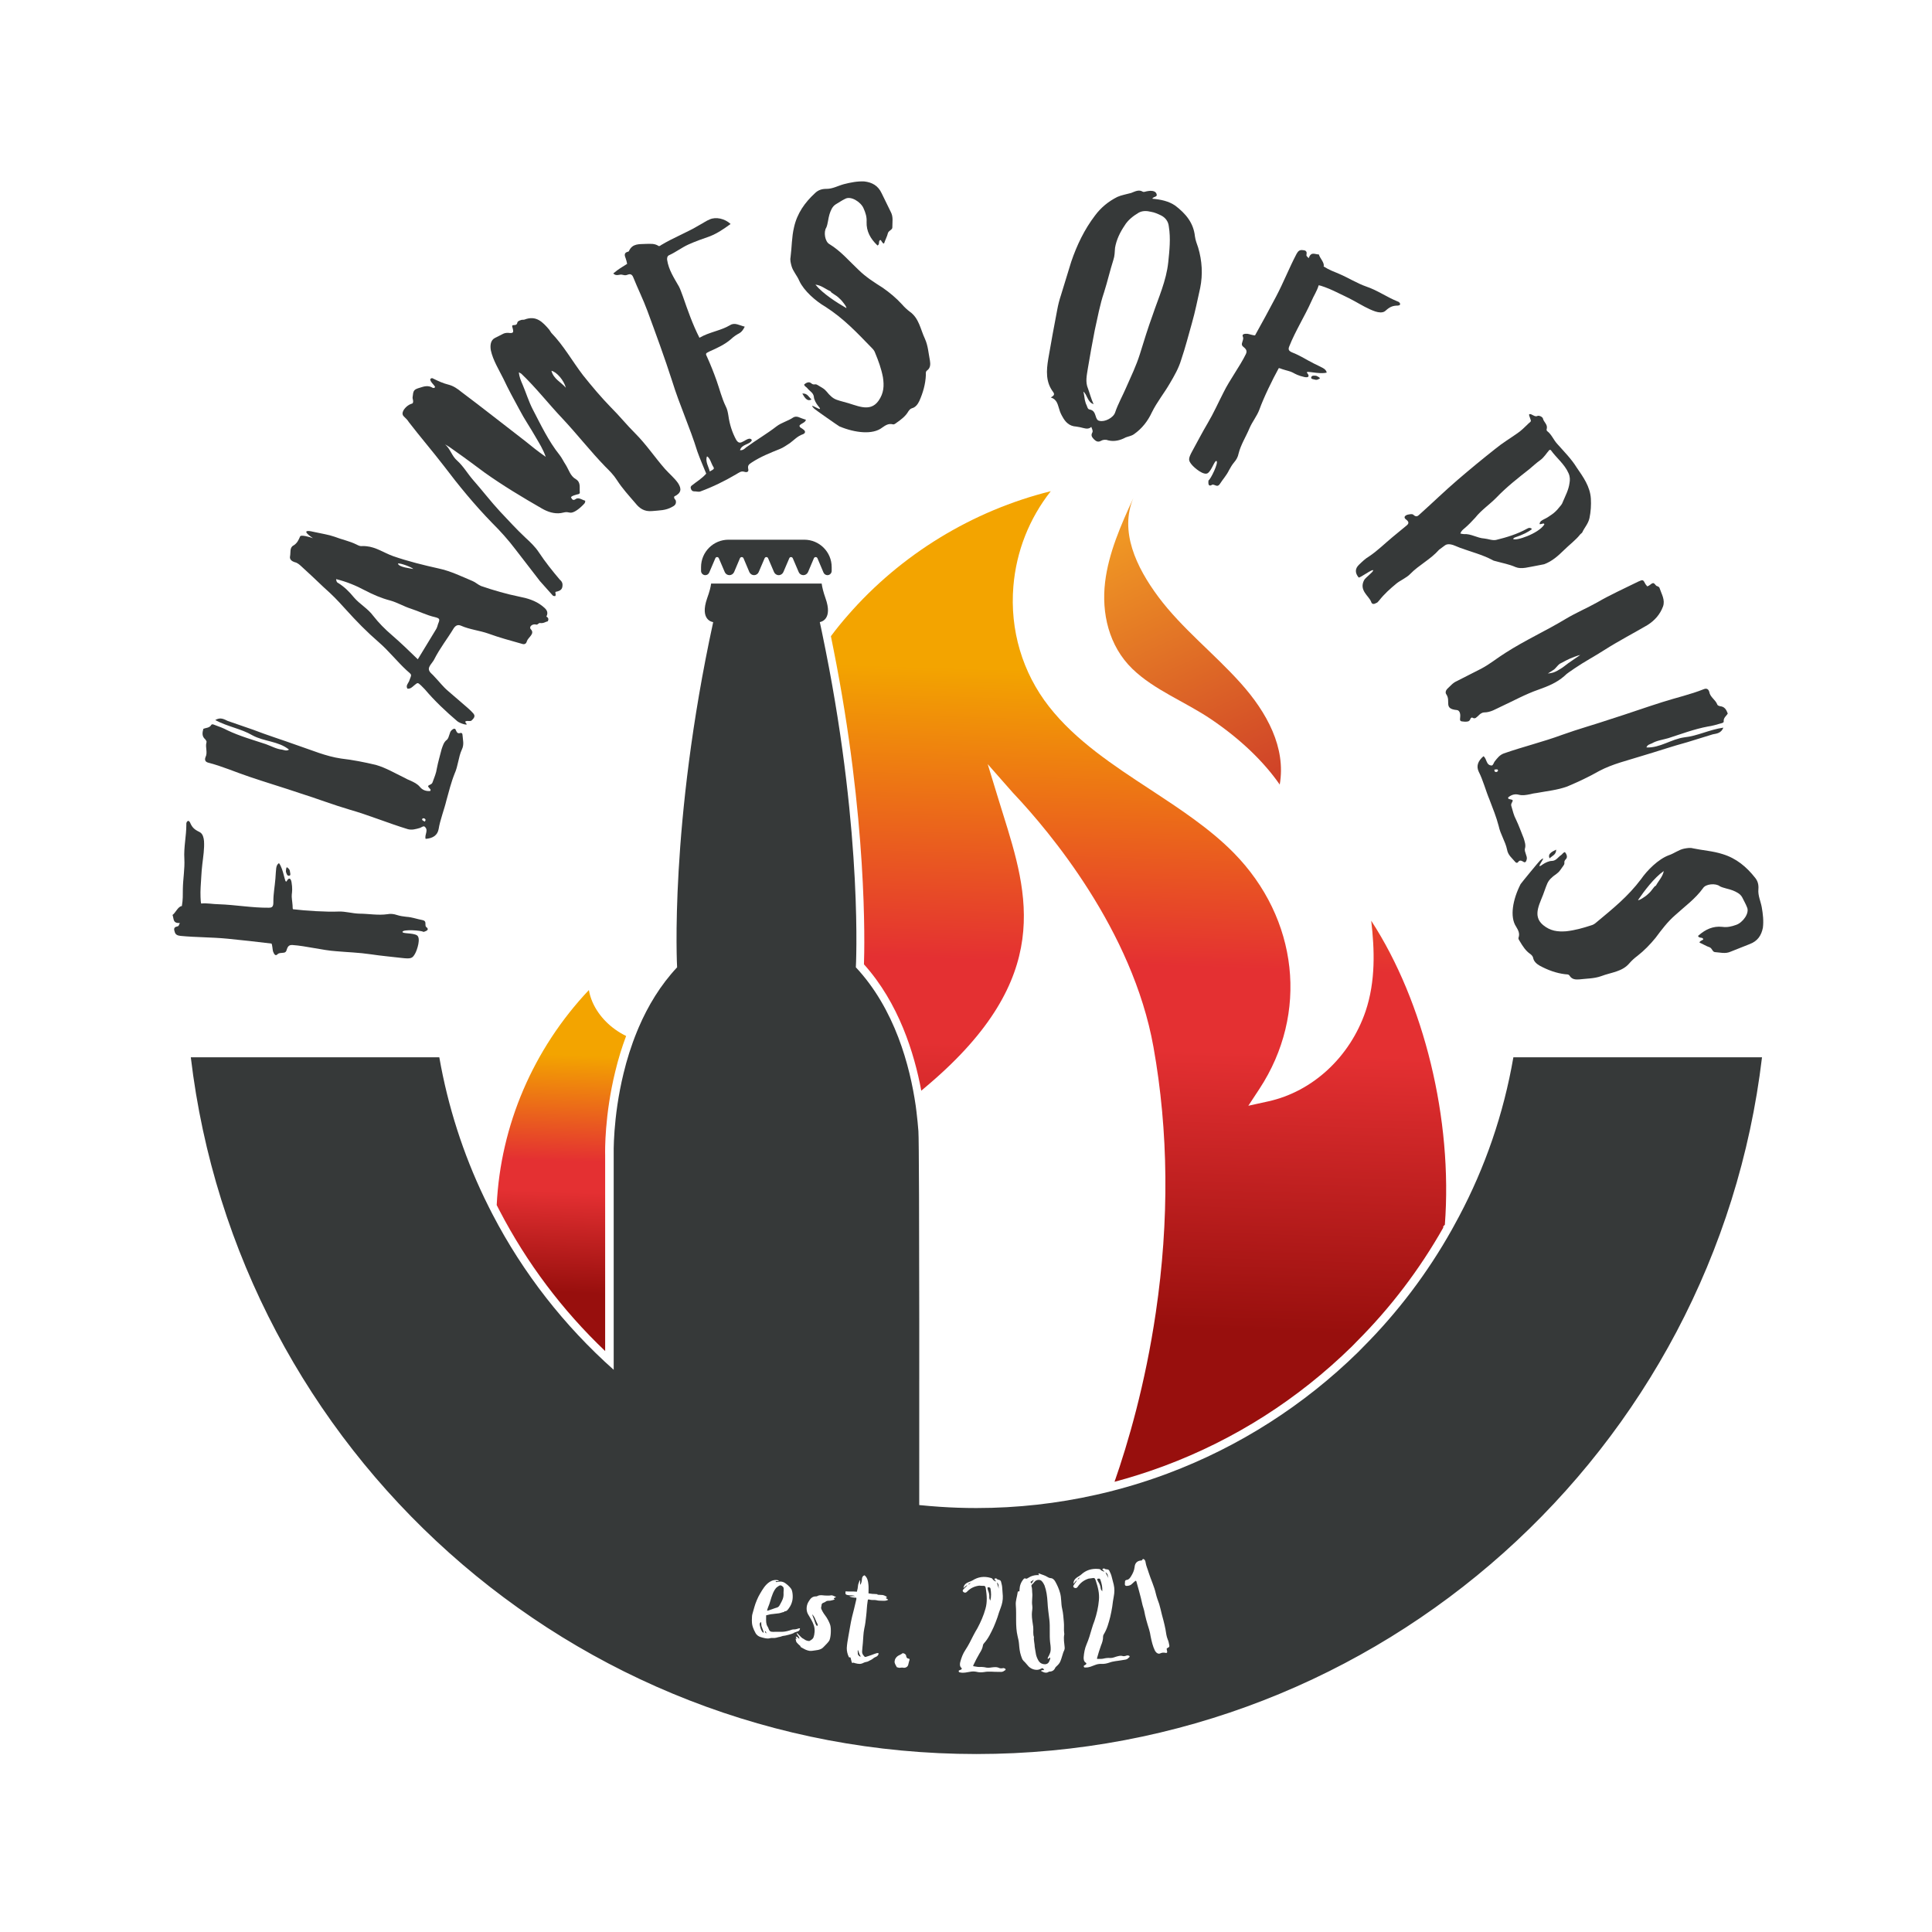 <?xml version="1.0" encoding="UTF-8" standalone="no"?>
<!-- Created with Inkscape (http://www.inkscape.org/) -->

<svg
   version="1.1"
   id="svg1"
   width="2666.667"
   height="2666.667"
   viewBox="0 0 2666.667 2666.667"
   xmlns="http://www.w3.org/2000/svg"
   xmlns:svg="http://www.w3.org/2000/svg">
  <defs
     id="defs1">
    <linearGradient
       x1="0"
       y1="0"
       x2="1"
       y2="0"
       gradientUnits="userSpaceOnUse"
       gradientTransform="matrix(9.853,302.1,302.1,-9.853,575.518,662.42)"
       spreadMethod="pad"
       id="linearGradient5">
      <stop
         style="stop-opacity:1;stop-color:#980f0d"
         offset="0"
         id="stop1" />
      <stop
         style="stop-opacity:1;stop-color:#e43032"
         offset="0.346"
         id="stop2" />
      <stop
         style="stop-opacity:1;stop-color:#e43032"
         offset="0.45"
         id="stop3" />
      <stop
         style="stop-opacity:1;stop-color:#f3a400"
         offset="0.813"
         id="stop4" />
      <stop
         style="stop-opacity:1;stop-color:#f3a400"
         offset="1"
         id="stop5" />
    </linearGradient>
    <linearGradient
       x1="0"
       y1="0"
       x2="1"
       y2="0"
       gradientUnits="userSpaceOnUse"
       gradientTransform="matrix(-150.229,318.017,-318.017,-150.229,1309.396,1132.87)"
       spreadMethod="pad"
       id="linearGradient8">
      <stop
         style="stop-opacity:1;stop-color:#ca3329"
         offset="0"
         id="stop6" />
      <stop
         style="stop-opacity:1;stop-color:#ef9624"
         offset="0.975"
         id="stop7" />
      <stop
         style="stop-opacity:1;stop-color:#ef9624"
         offset="1"
         id="stop8" />
    </linearGradient>
    <linearGradient
       x1="0"
       y1="0"
       x2="1"
       y2="0"
       gradientUnits="userSpaceOnUse"
       gradientTransform="matrix(27.019,828.43,828.43,-27.019,1165.104,628.18)"
       spreadMethod="pad"
       id="linearGradient13">
      <stop
         style="stop-opacity:1;stop-color:#980f0d"
         offset="0"
         id="stop9" />
      <stop
         style="stop-opacity:1;stop-color:#e43032"
         offset="0.346"
         id="stop10" />
      <stop
         style="stop-opacity:1;stop-color:#e43032"
         offset="0.45"
         id="stop11" />
      <stop
         style="stop-opacity:1;stop-color:#f3a400"
         offset="0.813"
         id="stop12" />
      <stop
         style="stop-opacity:1;stop-color:#f3a400"
         offset="1"
         id="stop13" />
    </linearGradient>
    <clipPath
       clipPathUnits="userSpaceOnUse"
       id="clipPath15">
      <path
         d="M 0,2000 H 2000 V 0 H 0 Z"
         transform="translate(-860.954,-1412.917)"
         id="path15" />
    </clipPath>
    <clipPath
       clipPathUnits="userSpaceOnUse"
       id="clipPath17">
      <path
         d="M 0,2000 H 2000 V 0 H 0 Z"
         transform="translate(-295.962,-1097.802)"
         id="path17" />
    </clipPath>
    <clipPath
       clipPathUnits="userSpaceOnUse"
       id="clipPath19">
      <path
         d="M 0,2000 H 2000 V 0 H 0 Z"
         transform="translate(-438.929,-1149.908)"
         id="path19" />
    </clipPath>
    <clipPath
       clipPathUnits="userSpaceOnUse"
       id="clipPath21">
      <path
         d="M 0,2000 H 2000 V 0 H 0 Z"
         transform="translate(-427.828,-1410.988)"
         id="path21" />
    </clipPath>
    <clipPath
       clipPathUnits="userSpaceOnUse"
       id="clipPath23">
      <path
         d="M 0,2000 H 2000 V 0 H 0 Z"
         transform="translate(-585.765,-1598.618)"
         id="path23" />
    </clipPath>
    <clipPath
       clipPathUnits="userSpaceOnUse"
       id="clipPath25">
      <path
         d="M 0,2000 H 2000 V 0 H 0 Z"
         transform="translate(-734.765,-1511.924)"
         id="path25" />
    </clipPath>
    <clipPath
       clipPathUnits="userSpaceOnUse"
       id="clipPath27">
      <path
         d="M 0,2000 H 2000 V 0 H 0 Z"
         transform="translate(-876.057,-1681.109)"
         id="path27" />
    </clipPath>
    <clipPath
       clipPathUnits="userSpaceOnUse"
       id="clipPath29">
      <path
         d="M 0,2000 H 2000 V 0 H 0 Z"
         transform="translate(-1178.504,-1779.672)"
         id="path29" />
    </clipPath>
    <clipPath
       clipPathUnits="userSpaceOnUse"
       id="clipPath31">
      <path
         d="M 0,2000 H 2000 V 0 H 0 Z"
         transform="translate(-1362.679,-1610.941)"
         id="path31" />
    </clipPath>
    <clipPath
       clipPathUnits="userSpaceOnUse"
       id="clipPath33">
      <path
         d="M 0,2000 H 2000 V 0 H 0 Z"
         transform="translate(-1603.909,-1534.204)"
         id="path33" />
    </clipPath>
    <clipPath
       clipPathUnits="userSpaceOnUse"
       id="clipPath35">
      <path
         d="M 0,2000 H 2000 V 0 H 0 Z"
         transform="translate(-1621.873,-1316.642)"
         id="path35" />
    </clipPath>
    <clipPath
       clipPathUnits="userSpaceOnUse"
       id="clipPath37">
      <path
         d="M 0,2000 H 2000 V 0 H 0 Z"
         transform="translate(-1547.866,-1203.389)"
         id="path37" />
    </clipPath>
    <clipPath
       clipPathUnits="userSpaceOnUse"
       id="clipPath39">
      <path
         d="M 0,2000 H 2000 V 0 H 0 Z"
         transform="translate(-1695.707,-1068.318)"
         id="path39" />
    </clipPath>
    <clipPath
       clipPathUnits="userSpaceOnUse"
       id="clipPath41">
      <path
         d="M 0,2000 H 2000 V 0 H 0 Z"
         transform="translate(-1087.678,-292.435)"
         id="path41" />
    </clipPath>
    <clipPath
       clipPathUnits="userSpaceOnUse"
       id="clipPath43">
      <path
         d="M 0,2000 H 2000 V 0 H 0 Z"
         transform="translate(-1070.091,-364.501)"
         id="path43" />
    </clipPath>
    <clipPath
       clipPathUnits="userSpaceOnUse"
       id="clipPath45">
      <path
         d="M 0,2000 H 2000 V 0 H 0 Z"
         transform="translate(-1002.171,-359.496)"
         id="path45" />
    </clipPath>
    <clipPath
       clipPathUnits="userSpaceOnUse"
       id="clipPath47">
      <path
         d="M 0,2000 H 2000 V 0 H 0 Z"
         transform="translate(-1024.12,-346.484)"
         id="path47" />
    </clipPath>
    <clipPath
       clipPathUnits="userSpaceOnUse"
       id="clipPath49">
      <path
         d="M 0,2000 H 2000 V 0 H 0 Z"
         transform="translate(-843.096,-325.822)"
         id="path49" />
    </clipPath>
    <clipPath
       clipPathUnits="userSpaceOnUse"
       id="clipPath51">
      <path
         d="M 0,2000 H 2000 V 0 H 0 Z"
         transform="translate(-1031.985,-361.784)"
         id="path51" />
    </clipPath>
    <clipPath
       clipPathUnits="userSpaceOnUse"
       id="clipPath53">
      <path
         d="M 0,2000 H 2000 V 0 H 0 Z"
         transform="translate(-887.995,-291.862)"
         id="path53" />
    </clipPath>
    <clipPath
       clipPathUnits="userSpaceOnUse"
       id="clipPath55">
      <path
         d="M 0,2000 H 2000 V 0 H 0 Z"
         transform="translate(-803.989,-335.76)"
         id="path55" />
    </clipPath>
    <clipPath
       clipPathUnits="userSpaceOnUse"
       id="clipPath57">
      <path
         d="M 0,2000 H 2000 V 0 H 0 Z"
         transform="translate(-1141.084,-352.633)"
         id="path57" />
    </clipPath>
    <clipPath
       clipPathUnits="userSpaceOnUse"
       id="clipPath59">
      <path
         d="M 0,2000 H 2000 V 0 H 0 Z"
         transform="translate(-791.835,-311.595)"
         id="path59" />
    </clipPath>
    <clipPath
       clipPathUnits="userSpaceOnUse"
       id="clipPath61">
      <path
         d="M 0,2000 H 2000 V 0 H 0 Z"
         transform="translate(-1210.091,-294.927)"
         id="path61" />
    </clipPath>
    <clipPath
       clipPathUnits="userSpaceOnUse"
       id="clipPath63">
      <path
         d="M 0,2000 H 2000 V 0 H 0 Z"
         transform="translate(-787.76,-320.961)"
         id="path63" />
    </clipPath>
    <clipPath
       clipPathUnits="userSpaceOnUse"
       id="clipPath65">
      <path
         d="M 0,2000 H 2000 V 0 H 0 Z"
         transform="translate(-1115.49,-364.644)"
         id="path65" />
    </clipPath>
    <clipPath
       clipPathUnits="userSpaceOnUse"
       id="clipPath67">
      <path
         d="M 0,2000 H 2000 V 0 H 0 Z"
         transform="translate(-1144.374,-372.294)"
         id="path67" />
    </clipPath>
  </defs>
  <g
     id="layer-MC0">
    <path
       id="path5"
       d="m 514.316,752.713 0.41,-0.821 c 0.82,-1.573 1.607,-3.179 2.462,-4.787 v 0 c 28.278,-54.368 65.071,-103.299 109.42,-145.563 v 0 203.145 c -0.103,4.035 -0.65,41.102 10.498,86.477 v 0 c 3.008,12.583 6.804,24.893 11.215,36.621 v 0 c -15.729,7.66 -28.279,20.244 -34.775,34.98 v 0 c -1.812,4.172 -3.078,8.377 -3.795,12.584 v 0 C 552.1,914.21 518.316,835.462 514.316,752.713"
       transform="matrix(1.333,0,0,-1.333,0,2666.667)"
       style="fill:url(#linearGradient5);stroke:none" />
    <path
       id="path8"
       d="m 1173.572,1484.873 c 0.613,1.335 1.227,2.669 1.841,4.002 v 0 c -0.663,-1.33 -1.276,-2.664 -1.841,-4.002 m -29.309,-87.325 c -3.764,-31.672 3.702,-65.728 28.202,-89.553 v 0 c 22.569,-21.95 54.784,-34.124 81.555,-52.227 v 0 c 30.465,-20.599 54.639,-43.958 71.088,-67.666 v 0 c 6.619,38.13 -13.067,74.468 -40.388,104.991 v 0 c -27.322,30.524 -61,56.799 -85.186,89.228 v 0 c -23.279,31.212 -40.451,68.237 -25.962,102.552 v 0 c -13.004,-28.301 -25.716,-57.078 -29.309,-87.325"
       transform="matrix(1.333,0,0,-1.333,0,2666.667)"
       style="fill:url(#linearGradient8);stroke:none" />
    <path
       id="path13"
       d="m 877.966,1363.449 c -6.086,-6.874 -12.001,-14.191 -17.609,-21.714 v 0 c 1.059,-4.958 1.914,-9.232 2.666,-13.301 v 0 c 35.118,-176.201 32.28,-306.308 31.562,-326.449 v 0 c 36.074,-40.108 52.179,-92.152 59.36,-130.859 v 0 c 2.735,2.257 5.403,4.514 7.967,6.771 v 0 c 129.492,110.445 102.684,196.374 76.765,279.465 v 0 c -1.504,4.719 -2.975,9.403 -4.376,14.088 v 0 l -6.942,22.671 -4.616,15.147 10.463,-11.899 15.593,-17.712 c 0.273,-0.274 0.785,-0.787 1.47,-1.573 v 0 c 36.074,-38.298 122.447,-140.605 144.092,-261.719 v 0 c 15.627,-87.228 16.448,-179.62 2.463,-274.679 v 0 c -10.977,-74.782 -28.895,-135.818 -42.777,-175.517 v 0 c 16.276,4.343 32.655,9.506 48.828,15.455 v 0 l 2.907,1.06 c 72.867,27.288 138.143,68.902 194.05,123.611 v 0 l 1.709,1.744 c 0.718,0.718 1.471,1.539 2.257,2.326 v 0 l 1.129,1.162 c 35.014,35.048 65.104,74.645 89.484,117.764 v 0 1.333 l 0.992,1.026 0.684,0.649 c 8.241,108.942 -21.473,230.637 -76.252,314.857 v 0 c 3.454,-29.578 4.753,-62.301 -5.847,-93.828 v 0 c -16.242,-47.461 -54.881,-83.194 -100.906,-93.281 v 0 l -12.275,-2.701 -8.207,-1.812 4.616,7.043 6.907,10.498 c 51.12,77.927 40.383,176.167 -26.739,244.417 v 0 c -24.483,24.893 -55.838,45.478 -86.168,65.413 v 0 l -0.24,0.137 c -37.989,24.893 -77.277,50.641 -104.77,85.826 v 0 c -27.559,35.151 -40.656,79.364 -36.894,124.535 v 0 c 3.009,36.21 16.344,70.028 38.707,98.477 v 0 c -80.971,-20.106 -155.24,-65.413 -210.053,-128.431"
       transform="matrix(1.333,0,0,-1.333,0,2666.667)"
       style="fill:url(#linearGradient13);stroke:none" />
    <path
       id="path14"
       d="m 0,0 v -3.913 c 0,-2.419 -1.992,-4.411 -4.412,-4.411 -1.708,0 -3.344,1.066 -4.055,2.703 l -6.262,14.8 c -0.712,1.636 -2.988,1.636 -3.7,0 l -6.047,-14.302 c -0.855,-1.921 -2.776,-3.201 -4.84,-3.201 -2.134,0 -4.055,1.28 -4.838,3.201 l -6.119,14.302 c -0.711,1.636 -2.989,1.636 -3.629,0 l -6.119,-14.302 c -0.854,-1.921 -2.704,-3.201 -4.838,-3.201 -2.135,0 -3.985,1.28 -4.839,3.201 l -6.119,14.302 c -0.641,1.636 -2.917,1.636 -3.629,0 l -6.12,-14.302 c -0.782,-1.921 -2.703,-3.201 -4.838,-3.201 -2.063,0 -3.985,1.28 -4.838,3.201 L -91.29,9.179 c -0.712,1.636 -2.988,1.636 -3.701,0 l -6.047,-14.302 c -0.854,-1.921 -2.776,-3.201 -4.838,-3.201 -2.135,0 -4.056,1.28 -4.839,3.201 l -6.119,14.302 c -0.712,1.636 -2.989,1.636 -3.629,0 l -6.333,-14.8 c -0.711,-1.637 -2.277,-2.703 -4.055,-2.703 -2.419,0 -4.412,1.992 -4.412,4.411 V 0 c 0,15.725 12.737,28.39 28.39,28.39 H -28.39 C -12.737,28.39 0,15.725 0,0"
       style="fill:#363939;fill-opacity:1;fill-rule:nonzero;stroke:none"
       transform="matrix(1.333,0,0,-1.333,1147.939,782.778)"
       clip-path="url(#clipPath15)" />
    <path
       id="path16"
       d="M 0,0 C 0.496,-1.843 1.215,-4.783 3.414,-4.329 5.565,-4.224 4.182,-0.852 4.036,0.95 3.498,2.444 3.191,2.835 0.894,4.538 -0.021,2.863 0.168,1.41 0,0 m -107.73,-35.775 c 1.229,7.352 0.942,10.954 1.026,17.72 0.154,10.333 2.109,20.806 1.557,31.223 -0.733,11.862 2.088,23.661 2.06,35.44 -0.189,1.452 0.328,2.82 1.117,3.435 1.578,1.243 2.737,-1.033 3.267,-2.528 2.277,-4.908 5.279,-6.688 9.998,-9.034 2.647,-1.739 3.638,-5.425 3.924,-9.028 0.489,-7.91 -0.817,-15.96 -1.773,-24.052 -1.047,-8.804 -1.089,-15.221 -1.739,-23.711 -0.398,-6.374 -0.035,-15.339 0.503,-16.826 6.856,0.615 11.695,-0.677 18.467,-0.761 16.708,-0.551 34.881,-3.777 51.324,-3.582 3.91,-0.104 5.131,1.18 5.013,6.186 -0.014,8.923 1.438,15.179 2.129,24.018 0.817,9.893 0.175,13.538 3.68,15.981 2.478,-3.148 4.238,-9.425 4.957,-12.364 1.263,-4.434 1.857,-8.428 3.204,-6.089 1.823,3.352 3.98,3.449 4.846,-1.291 1.047,-6.186 0.635,-9.712 0.258,-12.875 -0.335,-2.814 0.573,-7.205 0.817,-11.164 0.189,-1.445 -0.105,-3.91 0.6,-3.993 13.022,-1.544 33.911,-2.947 47.184,-2.374 7.163,0.223 14.033,-2.018 21.504,-2.193 9.628,-0.069 19.403,-1.941 28.842,-0.558 3.296,0.677 6.814,0.265 9.893,-0.817 3.442,-1.117 6.605,-1.494 9.775,-1.871 5.669,-0.314 11.136,-2.388 16.729,-3.407 4.531,-0.894 2.352,-4.203 3.47,-6.836 3.623,-2.569 2.003,-4.161 -2.43,-5.417 -1.941,1.654 -21.42,2.89 -21.756,0.076 -0.251,-2.115 10.599,-0.9 14.921,-3.554 4.328,-2.653 0.363,-15.031 -1.892,-19.046 -2.695,-4.678 -3.882,-5.606 -13.734,-4.44 -10.556,1.249 -21.511,2.192 -32.375,3.833 -11.925,1.773 -23.661,2.087 -35.67,3.155 -13.81,0.922 -31.467,5.509 -45.277,6.431 -6.026,0.356 -5.321,-5.795 -6.898,-7.031 -1.655,-1.948 -6.459,-0.307 -8.511,-2.562 -2.053,-2.256 -3.561,0.062 -4.636,3.044 -0.496,1.843 -0.657,6.5 -1.543,8.036 -16.191,1.92 -29.212,3.456 -45.445,5.027 -16.931,1.647 -32.319,1.326 -48.901,2.932 -3.163,0.377 -5.195,1.327 -5.914,4.266 -0.81,2.241 -1.222,4.79 2.423,5.425 2.199,0.454 1.578,1.243 2.925,3.582 -7.519,-0.182 -5.962,3.916 -7.575,8.392 3.107,2.129 5.704,8.958 9.656,9.202"
       style="fill:#363939;fill-opacity:1;fill-rule:nonzero;stroke:none"
       transform="matrix(1.333,0,0,-1.333,394.616,1202.93)"
       clip-path="url(#clipPath17)" />
    <path
       id="path18"
       d="M 0,0 C 0.545,-0.573 0.998,-0.356 1.236,0.307 2.053,1.522 1.508,2.095 0.293,2.911 -0.496,2.814 -1.375,3.512 -1.857,2.178 -2.332,0.845 -0.88,0.698 0,0 m -220.208,99.757 c 0.81,1.208 2.695,0.154 3.693,-0.203 4.336,-1.564 8.665,-3.127 12.763,-5.355 12.854,-6.144 26.545,-9.956 40.006,-14.431 5.663,-2.039 10.969,-5.083 16.785,-5.676 2.457,-0.51 4.671,-1.683 7.177,0.049 -11.108,8.901 -25.7,8.14 -37.981,14.829 -11.492,6.779 -25.456,8.804 -38.4,15.73 5.348,3.344 9.32,0.782 12.867,-0.873 8.672,-3.128 17.455,-5.92 26.126,-9.041 15.214,-5.865 30.455,-10.613 45.794,-16.142 15.123,-5.076 29.764,-11.485 45.515,-13.775 12.295,-1.418 23.899,-3.722 36.047,-6.591 10.578,-3.065 19.857,-8.672 29.499,-13.273 2.213,-1.18 4.091,-2.234 6.423,-3.072 3.547,-1.655 7.101,-3.316 9.712,-6.514 2.611,-3.205 6.277,-4.524 10.549,-4.182 0.692,0.88 0.601,1.669 -0.279,2.36 -2.402,2.751 -2.737,2.869 0.894,4.573 1.361,0.642 1.717,1.641 2.08,2.639 1.564,4.336 3.582,8.881 4.266,13.915 1.278,6.696 3.233,13.147 4.971,20.052 1.201,3.337 2.193,7.121 5.272,9.404 1.599,1.306 1.99,3.428 2.709,5.425 0.6,1.669 0.872,3.456 2.471,4.762 1.599,1.305 3.54,2.492 4.364,-0.44 1.061,-2.269 1.822,-3.295 4.308,-2.688 1.354,0.642 2.45,-0.51 2.422,-1.627 C 40.167,84.222 41.842,79.475 39.133,74.05 35.58,66.286 35.363,57.321 31.691,49.229 28.109,40.348 25.742,30.65 23.166,21.413 21.036,12.379 16.617,1.166 15.158,-8.099 13.999,-14.466 9.432,-17.713 1.683,-18.313 c -1.467,4.3 3.7,9.216 -1.369,12.93 -1.787,0.265 -3.051,-1.159 -4.748,-1.683 -4.175,-1.131 -8.015,-2.38 -12.469,-1.152 -20.366,6.214 -40.006,14.425 -60.156,20.185 -17.036,5.013 -33.583,11.359 -50.493,16.701 -17.789,6.039 -35.481,11.289 -53.271,17.329 -14.125,4.712 -28.102,10.884 -42.583,14.599 -3.456,0.865 -3.735,3.232 -2.89,5.564 2.59,5.09 -0.426,10.326 1.047,15.444 0.363,0.998 -0.398,2.025 -1.159,3.058 -3.735,3.226 -3.198,6.8 -2.087,10.92 2.723,1.277 6.297,0.747 8.287,4.175"
       style="fill:#363939;fill-opacity:1;fill-rule:nonzero;stroke:none"
       transform="matrix(1.333,0,0,-1.333,585.239,1133.456)"
       clip-path="url(#clipPath19)" />
    <path
       id="path20"
       d="M 0,0 C -1.662,1.976 -14.013,6.5 -15.884,5.627 -15.13,1.69 -2.164,0.607 0,0 m -77.869,-14.438 c 6.361,-3.882 11.723,-9.231 16.401,-14.97 5.941,-7.023 14.452,-11.513 20.003,-19.123 5.739,-7.317 12.078,-13.761 19.402,-20.01 9.181,-7.931 17.958,-16.456 26.741,-24.974 5.976,10.075 12.839,20.834 18.62,30.622 1.194,1.76 1.795,3.917 2.402,6.075 2.109,4.999 1.718,5.69 -3.386,7.002 -8.532,1.934 -16.463,6.026 -24.897,8.749 -7.059,2.213 -13.713,6.297 -21.267,8.42 -9.118,2.332 -18.034,6.235 -26.259,10.528 -9.104,4.888 -18.802,8.895 -29.791,11.632 0.174,-2.262 0.949,-3.644 2.031,-3.951 m -39.335,48.084 c 0.6,2.157 10.312,-0.573 13.349,-1.781 -7.331,4.978 -11.814,9.726 2.115,6.277 6.675,-1.522 13.741,-2.465 20.311,-4.776 7.449,-2.911 15.395,-4.447 22.446,-7.938 5.39,-2.8 4.315,-1.215 10.312,-1.85 10.117,-0.866 18.426,-6.926 27.732,-10.243 C -5.348,7.903 10.445,4.049 26.44,0.482 38.414,-2.067 49.676,-7.561 61.336,-12.47 c 3.037,-1.201 5.571,-3.777 8.902,-5.18 12.846,-4.427 26.084,-8.26 39.629,-11.025 7.952,-1.536 16.582,-3.958 23.808,-9.718 3.323,-2.681 6.94,-5.558 4.147,-10.941 0.293,-0.202 3.33,-1.403 1.438,-4.831 -2.464,-0.468 -4.147,-2.325 -8.078,-1.802 -1.571,0.21 -2.374,-2.241 -4.042,-1.543 -4.022,1.013 -7.687,-2.492 -5.446,-4.873 4.489,-4.755 -2.521,-8.141 -4.022,-12.253 -0.712,-2.947 -2.59,-3.812 -5.334,-2.814 -11.869,3.337 -23.445,6.479 -34.42,10.494 -9.314,3.316 -19.431,4.182 -28.64,8.28 -3.33,1.404 -5.599,-0.055 -7.394,-2.695 -7.17,-11.834 -14.012,-20.038 -20.499,-32.765 -1.501,-2.842 -6.053,-7.031 -5.194,-10.187 0.565,-2.953 3.994,-4.845 6.039,-7.52 4.776,-4.95 8.567,-10.088 13.748,-14.452 l 18.648,-16.072 c 2.15,-1.885 4.587,-3.966 6.535,-6.144 3.128,-2.974 3.009,-5.034 -1.145,-8.644 -1.089,-0.97 -8.937,1.348 -5.041,-3.009 2.248,-2.374 -6.681,0.251 -9.411,2.534 -12.212,10.417 -23.431,21.023 -33.66,33.094 l -3.798,3.861 c -3.714,3.373 -3.421,3.17 -7.177,0.154 -1.976,-1.655 -3.861,-3.805 -7.003,-3.386 -1.85,2.967 0.53,5.208 1.627,7.456 2.813,7.946 3.686,6.068 -2.465,11.521 -8.979,8.231 -19.012,20.596 -28.186,28.527 -13.475,11.709 -23.326,21.812 -35.314,35.077 -9.063,9.998 -12.574,13.664 -22.433,22.489 -7.806,7.429 -15.611,14.864 -23.319,21.804 -1.857,1.683 -4.008,3.568 -6.654,4.078 -2.451,0.81 -5.585,2.506 -4.769,6.234 0.817,3.729 -0.719,9.049 3.722,11.178 3.651,2.228 5.257,5.858 6.661,9.189"
       style="fill:#363939;fill-opacity:1;fill-rule:nonzero;stroke:none"
       transform="matrix(1.333,0,0,-1.333,570.438,785.35)"
       clip-path="url(#clipPath21)" />
    <path
       id="path22"
       d="M 0,0 C -1.934,7.526 -9.516,16.435 -14.941,17.545 -12.616,8.965 -5.369,6.144 0,0 m -137.368,9.481 c 5.257,-2.597 10.291,-4.922 15.939,-6.311 5.146,-1.327 9.356,-4.315 13.28,-7.527 21.42,-16.002 45.047,-34.762 66.188,-50.981 6.479,-5.265 12.951,-10.522 21.141,-16.226 -2.876,8.141 -6.751,14.117 -10.347,20.317 -5.474,9.684 -11.785,18.712 -16.763,28.34 -5.865,10.738 -11.73,21.476 -16.82,32.381 -4.538,9.077 -10.738,19.096 -12.895,29.171 -0.936,5.145 -0.328,10.626 4.21,12.895 l 7.75,3.924 c 1.878,1.054 3.428,1.382 5.697,1.382 5.976,-0.663 6.311,0.056 4.489,6.312 -0.223,0.279 0.056,0.496 0.161,1.494 1.829,0.552 4.482,-0.496 5.097,2.709 0.167,1.494 2.269,2.269 4.091,2.828 1.054,0.384 2.269,0 3.323,0.384 12.121,4.705 18.872,-2.605 25.568,-10.41 0.887,-1.103 1.494,-2.437 2.157,-3.268 C -2.206,43.616 6.814,27.229 17.825,12.896 26.901,1.543 36.473,-9.858 46.653,-20.317 c 8.636,-8.525 16.603,-18.488 25.239,-27.013 11.346,-11.352 20.199,-24.688 30.713,-36.704 4.483,-5.034 9.573,-9.132 13.496,-14.613 4.099,-6.255 3.38,-10.459 -3.819,-13.942 -0.719,-1.941 0.943,-2.884 1.55,-4.211 0.664,-3.1 -0.551,-4.978 -3.484,-6.416 -6.758,-4.042 -13.782,-3.763 -20.924,-4.482 -8.413,-0.831 -13.28,2.988 -17.49,8.245 -6.695,7.806 -13.447,15.116 -19.032,23.808 -3.436,5.425 -7.75,9.684 -12.065,13.95 -15.605,16.107 -29.052,33.485 -44.384,49.816 -14.438,15.22 -27.222,31.774 -42.498,46.332 l -2.598,1.549 c 0.44,-5.089 2.263,-9.076 3.868,-12.783 3.596,-8.469 6.361,-17.602 10.515,-25.631 8.518,-16.33 16.268,-32.822 27.774,-47.211 2.437,-3.044 4.042,-6.759 6.423,-10.298 3.205,-5.146 4.755,-11.625 10.459,-14.781 5.418,-3.372 3.54,-8.965 4.036,-13.559 0.335,-1.55 -1.495,-2.101 -2.765,-2.213 -2.109,-0.775 -4.65,-0.998 -6.368,-2.821 0.999,-2.38 2.325,-4.042 5.09,-1.829 2.988,1.934 6.919,-1.271 9.628,-1.829 0.223,-2.542 -1.103,-3.156 -2.541,-4.755 -4.266,-4.322 -10.019,-8.469 -13.454,-7.582 -4.427,0.998 -4.755,0.279 -9.133,-0.496 -6.919,-0.998 -13.726,1.271 -19.647,4.706 -20.142,11.569 -40.229,23.641 -59.157,37.088 -10.019,7.421 -20.254,15.115 -30.553,22.314 -3.26,2.381 -6.528,4.761 -10.57,6.975 5.536,-4.65 6.975,-12.121 12.511,-16.771 6.417,-5.76 10.62,-13.286 16.436,-19.989 9.404,-10.626 18.425,-22.468 28.109,-32.878 8.58,-9.02 16.875,-18.264 25.791,-26.565 5.25,-4.874 10.507,-9.747 14.382,-15.724 6.479,-9.795 13.999,-19.207 21.581,-28.123 1.383,-1.159 2.493,-2.541 2.772,-4.594 0.216,-4.81 -1.278,-6.912 -7.198,-8.022 -0.664,-1.438 0.942,-2.876 -0.503,-4.482 -0.719,0.335 -1.766,-0.056 -2.43,0.775 l -13.23,14.836 -25.121,32.55 c -7.471,9.907 -15.772,19.151 -24.625,27.948 -17.874,18.376 -34.309,38.365 -49.69,58.732 -11.017,14.333 -25.072,30.776 -36.306,45.389 -1.27,2.157 -3.316,4.154 -5.145,5.871 -2.046,1.99 -1.55,4.203 -0.273,6.584 2.437,3.763 5.698,5.921 9.356,7.024 1.271,2.381 -0.279,4.322 -0.056,6.312 0.775,6.974 0.887,7.973 7.918,9.963 3.923,1.326 8.357,2.597 12.839,-0.168 0.719,-0.335 1.711,-0.447 2.598,0.719 -1.439,2.933 -4.755,4.818 -5.146,8.134 1.166,1.383 2.157,1.278 3.1,0.663"
       style="fill:#363939;fill-opacity:1;fill-rule:nonzero;stroke:none"
       transform="matrix(1.333,0,0,-1.333,781.02,535.176)"
       clip-path="url(#clipPath23)" />
    <path
       id="path24"
       d="M 0,0 C 4.999,2.765 4.999,2.765 2.897,6.123 1.648,8.294 0.07,14.145 -2.828,15.66 -5.132,10.927 -0.922,4.21 0,0 m -52.881,233.404 c 0.461,-0.196 1.781,0.328 2.304,0.921 12.903,7.827 27.181,13.154 40.076,20.988 3.491,1.773 6.717,4.21 10.333,5.655 6.452,2.96 15.661,0.922 21.714,-4.678 -6.779,-4.999 -13.684,-9.67 -21.253,-12.693 -7.701,-2.695 -15.074,-5.264 -22.509,-8.616 -6.773,-3.092 -12.896,-7.833 -19.675,-10.926 -1.976,-0.789 -2.437,-2.5 -2.304,-4.734 1.515,-10.466 7.17,-18.886 12.302,-27.899 1.648,-3.163 2.632,-6.584 4.077,-10.201 4.999,-14.41 9.998,-28.821 17.106,-42.771 10.2,5.984 21.916,7.233 31.781,13.091 4.874,3.086 9.677,-0.335 15.137,-1.585 -1.711,-3.351 -3.163,-5.459 -5.662,-6.842 -3.156,-1.648 -5.858,-3.484 -8.616,-6.116 -6.521,-5.662 -14.285,-9.146 -22.377,-12.763 -4.147,-2.038 -4.147,-2.038 -2.108,-6.186 3.491,-7.764 6.646,-15.66 9.607,-24.017 3.093,-8.686 5.327,-18.097 9.537,-26.72 1.515,-2.828 2.171,-6.381 2.695,-9.607 1.187,-8.685 3.819,-17.175 8.092,-25.002 1.976,-3.03 3.686,-3.491 6.514,-1.976 2.304,0.922 4.21,2.828 7.107,3.226 0.789,-0.07 1.907,-0.007 2.57,-1.648 -2.304,-4.741 -10.333,-3.749 -12.309,-10.263 3.156,-0.266 4.74,1.515 6.451,2.96 10.326,7.561 21.19,13.817 31.39,21.707 5.265,4.014 11.905,5.529 17.302,9.216 1.515,0.984 3.421,0.984 5.131,0.523 2.765,-1.187 5.397,-2.038 8.029,-2.897 -0.921,-3.421 -5.069,-3.554 -6.709,-6.116 0.132,-2.241 2.499,-2.437 3.812,-3.819 2.569,-1.648 2.702,-3.882 -0.258,-5.069 C 91.009,36.773 87.322,32.626 82.91,29.338 79.558,27.236 76.333,24.8 72.709,23.354 62.516,19.27 52.643,15.325 43.56,9.405 41.193,7.694 38.889,6.772 39.811,2.562 40.537,-0.203 38.693,-1.32 35.601,-0.265 32.179,0.656 30.266,-1.25 27.767,-2.632 15.723,-9.74 3.617,-15.723 -9.677,-20.659 c -1.976,-0.789 -4.273,0.195 -6.514,0.062 -1.906,0.007 -2.765,1.187 -3.288,2.507 -0.789,1.969 -0.063,3.023 1.445,4.015 4.608,3.749 9.614,6.507 14.348,11.841 -3.024,7.568 -6.382,15.004 -9.21,23.026 -7.763,25.142 -18.285,47.644 -26.049,72.779 -7.826,24.353 -16.77,48.636 -25.588,72.583 -4.406,11.981 -10.131,23.431 -14.732,34.945 -1.187,2.96 -3.03,3.749 -5.662,2.695 -4.273,-1.711 -4.539,0.858 -9.077,-0.196 -2.108,-0.461 -4.014,-0.461 -5.927,1.452 5.99,5.062 8.294,5.984 14.347,9.935 -0.46,2.102 -0.789,3.882 -1.445,5.523 -1.32,3.296 -2.039,6.053 2.5,7.108 0.328,0.132 0.984,0.398 0.858,0.726 3.687,7.959 10.592,6.905 17.301,7.303 4.937,0.063 9.279,0.656 13.489,-2.241"
       style="fill:#363939;fill-opacity:1;fill-rule:nonzero;stroke:none"
       transform="matrix(1.333,0,0,-1.333,979.687,650.767)"
       clip-path="url(#clipPath25)" />
    <path
       id="path26"
       d="m 0,0 c 0.998,0.503 -3.959,7.289 -6.835,9.726 -4.238,4.384 -8.302,5.208 -9.37,7.554 -5.383,2.423 -9.921,6.402 -15.737,6.961 C -24.06,14.676 -9.817,5.697 0,0 m -36.005,-94.625 c -4.944,-2.891 -7.646,3.156 -9.517,6.102 5.313,0.433 6.64,-3.665 9.517,-6.102 m 54.723,225.723 c 8.023,-0.949 14.264,-4.314 17.979,-12.364 l 9.3,-19.033 c 2.939,-5.292 1.626,-10.864 1.71,-16.226 0.014,-2.506 -3.491,-3.03 -4.524,-5.697 -0.873,-3.714 -2.856,-7.233 -4.085,-11.003 -2.206,0.384 -2.227,2.89 -3.784,3.735 -2.346,-1.068 -0.475,-4.015 -2.422,-5.383 -0.294,-0.398 -0.65,-0.454 -1.104,0.195 -6.709,6.521 -11.073,14.111 -10.738,23.836 0.321,5.062 -1.061,9.517 -3.197,14.215 -2.751,6.396 -13.07,13.091 -19.012,9.698 -3.351,-1.578 -6.591,-3.854 -9.886,-5.781 -3.596,-2.332 -5.118,-6.5 -6.347,-10.27 -1.229,-3.77 -1.689,-10.284 -3.316,-13.754 -2.933,-4.385 -1.411,-14.544 3.267,-17.071 C -5.613,59.004 3.135,48.489 12.714,39.531 20.282,32.061 28.989,26.559 37.702,21.05 44.9,16.037 51.854,10.27 57.866,3.645 c 2.171,-2.542 5.096,-5.328 7.917,-7.415 9.621,-6.801 10.948,-18.069 15.681,-28.116 3.205,-7.045 3.659,-14.865 5.16,-22.524 0.524,-3.505 0.754,-7.407 -2.786,-10.088 -1.948,-1.369 -1.333,-3.065 -1.424,-4.874 -0.384,-9.376 -2.981,-18.362 -6.738,-26.81 -1.626,-3.47 -4.014,-6.696 -7.819,-7.624 -1.697,-0.608 -2.591,-1.816 -3.484,-3.03 -2.828,-5.076 -7.659,-8.672 -12.205,-11.856 -1.298,-0.914 -2.541,-2.178 -4.049,-1.682 -4.468,1.124 -7.708,-1.159 -10.955,-3.435 -9.621,-7.534 -27.829,-5.6 -44.265,1.256 -1.557,0.845 -25.176,17.378 -26.035,18.321 -8.881,9.062 12.477,-6.731 3.84,3.086 -1.773,2.241 -4.154,6.186 -4.273,9.397 -0.628,4.203 -4.454,5.781 -6.674,8.672 -0.915,1.298 -2.772,1.738 -3.436,3.791 1.243,1.257 4.49,3.533 6.906,1.745 3.274,-2.73 3.714,-0.872 5.976,-1.612 2.311,-1.09 2.765,-1.732 5.886,-3.421 4.328,-2.577 5.501,-5.628 8.378,-8.065 4.238,-4.377 8.252,-4.852 13.873,-6.521 13.007,-3.072 26.845,-11.75 36.033,1.097 5.607,8.008 5.907,15.576 4.601,24.338 -1.717,9.063 -4.726,17.211 -8.092,25.31 -0.663,2.052 -1.982,3.644 -3.239,4.887 -16.1,16.589 -29.331,30.734 -48.357,42.931 -9.816,5.705 -22.167,16.394 -26.943,26.79 -2.248,5.397 -6.486,9.781 -8.022,15.283 -0.824,3.1 -1.647,6.207 -1.019,9.167 1.34,10.236 1.166,20.96 3.603,31 3.211,14.459 11.205,25.686 21.916,35.53 3.141,2.982 6.891,4.259 11.555,4.238 6.465,-0.104 12.057,3.24 18.257,4.888 6.905,1.752 13.866,3.149 21.085,2.799"
       style="fill:#363939;fill-opacity:1;fill-rule:nonzero;stroke:none"
       transform="matrix(1.333,0,0,-1.333,1168.076,425.188)"
       clip-path="url(#clipPath27)" />
    <path
       id="path28"
       d="m 0,0 c -5.599,-3.33 -11.122,-7.771 -14.327,-13.175 -4.671,-6.856 -8.49,-14.662 -9.9,-23.075 -0.363,-4.294 -0.3,-8.336 -1.69,-12.372 -3.574,-11.157 -6.123,-22.579 -9.69,-33.736 -4.357,-12.784 -6.654,-26.098 -9.635,-39.238 -2.64,-13.224 -4.93,-26.538 -7.136,-39.503 -1.068,-7.045 -2.814,-13.915 0.161,-20.89 1.529,-4.043 3.386,-11.101 5.774,-16.1 -6.438,2.01 -6.577,10.088 -10.599,12.944 0.761,-2.758 1.089,-5.767 1.508,-8.434 0.594,-1.976 0.845,-3.868 1.864,-5.593 0.685,-1.633 1.097,-4.3 3.247,-4.482 4.21,-0.712 5.23,-3.896 6.242,-7.08 0.593,-1.975 1.445,-4.391 3.938,-4.657 5.494,-1.403 14.368,3.289 16.107,8.693 2.96,8.755 7.645,17.071 11.206,25.309 5.208,11.834 10.584,22.901 14.424,35.091 4.182,13.559 8.371,27.125 13.245,40.509 6.011,17.852 14.166,35.523 16.149,54.765 1.257,12.114 2.597,24.57 0.593,36.788 -0.495,5.243 -3.484,9.293 -8.029,11.548 C 20.192,-1.124 16.589,0.524 13.07,1.054 8.602,2.192 3.875,2.304 0,0 m 18.823,19.34 c 1.02,-3.184 -3.107,-2.137 -4.489,-4.706 8.937,-0.817 16.917,-2.486 23.773,-7.156 10.71,-8.211 18.921,-17.623 20.401,-31.894 0.503,-3.784 2.032,-7.833 3.302,-11.45 4.148,-13.852 4.944,-27.955 2.137,-41.863 -2.723,-12.107 -5.097,-24.304 -8.504,-36.236 -3.582,-12.623 -6.905,-25.672 -11.262,-38.456 -2.527,-8.497 -7.121,-16.47 -11.624,-24.101 -5.886,-10.201 -13.322,-19.284 -18.614,-30.002 -4.078,-8.832 -10.131,-16.798 -18.579,-22.691 -2.674,-1.885 -5.683,-2.213 -8.525,-3.316 -5.515,-2.981 -11.799,-4.678 -18.32,-3.016 -2.318,0.956 -5.327,0.628 -7.052,-0.398 -3.449,-2.046 -5.592,-0.405 -7.645,1.585 -1.711,1.899 -3.421,3.798 -1.515,6.968 0.782,1.633 -0.244,3.351 -1.089,5.767 -2.416,-2.311 -5.251,-1.955 -8.001,-1.257 -2.402,0.614 -5.153,1.313 -7.646,1.585 -7.212,0.37 -11.233,4.692 -14.222,10.2 -1.277,2.158 -2.471,4.657 -3.232,7.408 -1.697,4.825 -2.102,10.41 -8.881,12.505 3.016,1.794 4.398,2.904 2.52,5.578 -7.952,10.431 -7.121,22.293 -5.089,34.574 2.827,16.834 6.081,33.925 9.25,50.668 0.971,5.243 2.193,10.047 3.764,14.766 l 10.724,34.938 c 5.837,17.168 13.649,33.464 24.625,47.853 6.144,8.309 13.991,14.718 23.208,19.319 4.14,1.871 9.467,2.709 14.201,4.063 4.049,1.529 7.924,3.834 12.043,1.32 0.943,-0.607 2.577,0.077 4.127,0.412 1.117,0.084 2.325,0.503 3.784,0.503 2.925,-0.014 5.669,-0.719 6.43,-3.47"
       style="fill:#363939;fill-opacity:1;fill-rule:nonzero;stroke:none"
       transform="matrix(1.333,0,0,-1.333,1571.339,293.771)"
       clip-path="url(#clipPath29)" />
    <path
       id="path30"
       d="m 0,0 c -1.892,0.237 -4.887,0.677 -5.292,-1.529 -0.719,-2.032 2.925,-2.018 4.65,-2.569 1.585,-0.063 2.066,0.076 4.503,1.564 C 2.653,-1.061 1.243,-0.684 0,0 m 7.526,113.253 c 6.34,-3.91 9.782,-5.006 16.017,-7.638 9.509,-4.043 18.474,-9.803 28.325,-13.224 11.262,-3.791 21.12,-10.864 32.04,-15.276 1.41,-0.377 2.486,-1.369 2.758,-2.332 0.558,-1.927 -1.99,-2.144 -3.575,-2.074 -5.404,-0.258 -8.183,-2.36 -12.134,-5.844 -2.612,-1.794 -6.396,-1.326 -9.845,-0.23 C 53.607,69.162 46.646,73.414 39.51,77.359 31.754,81.646 25.833,84.11 18.216,87.909 12.463,90.687 4.022,93.731 2.437,93.794 0.426,87.217 -2.597,83.217 -5.229,76.982 -12.044,61.72 -21.888,46.108 -27.913,30.811 c -1.571,-3.582 -0.845,-5.202 3.84,-6.982 8.266,-3.351 13.502,-7.059 21.434,-11.031 C 6.214,8.308 9.83,7.526 10.766,3.365 6.912,2.255 0.44,2.995 -2.555,3.435 c -4.573,0.51 -8.504,1.459 -6.843,-0.67 2.416,-2.953 1.697,-4.985 -3.023,-3.994 -6.13,1.362 -9.23,3.072 -12.022,4.615 -2.479,1.369 -6.885,2.186 -10.641,3.456 -1.41,0.37 -3.582,1.571 -3.924,0.95 -6.346,-11.471 -15.527,-30.288 -20.003,-42.792 -2.499,-6.717 -7.17,-12.232 -10.144,-19.089 -3.701,-8.887 -9.119,-17.231 -11.402,-26.496 -0.614,-3.302 -2.325,-6.402 -4.489,-8.853 -2.332,-2.757 -3.875,-5.55 -5.418,-8.343 -2.437,-5.132 -6.416,-9.412 -9.467,-14.201 -2.542,-3.861 -4.783,-0.594 -7.639,-0.635 -3.749,-2.381 -4.615,-0.287 -4.105,4.293 2.269,1.173 10.759,18.747 8.281,20.115 -1.858,1.033 -4.832,-9.474 -8.923,-12.476 -4.085,-3.003 -14.055,5.341 -16.917,8.943 -3.317,4.259 -3.729,5.705 1.068,14.39 5.146,9.307 10.145,19.088 15.765,28.535 6.137,10.375 10.864,21.12 16.38,31.837 6.067,12.442 16.979,27.055 23.04,39.496 2.604,5.446 -3.352,7.115 -3.91,9.042 -1.173,2.269 2.157,6.095 0.845,8.846 -1.32,2.751 1.403,3.275 4.566,3.142 1.892,-0.231 6.269,-1.843 8.022,-1.599 7.889,14.271 14.229,25.742 21.797,40.181 7.918,15.06 13.426,29.428 21.176,44.174 1.536,2.793 3.191,4.308 6.186,3.868 2.374,-0.098 4.888,-0.677 4.106,-4.294 -0.412,-2.199 0.551,-1.927 2.206,-4.056 2.674,7.03 5.878,4.042 10.626,3.847 0.803,-3.68 6.151,-8.658 4.887,-12.414"
       style="fill:#363939;fill-opacity:1;fill-rule:nonzero;stroke:none"
       transform="matrix(1.333,0,0,-1.333,1816.905,518.745)"
       clip-path="url(#clipPath31)" />
    <path
       id="path32"
       d="m 0,0 c -3.107,-3.477 -5.53,-7.778 -9.586,-10.654 -3.784,-2.66 -7.387,-6.088 -11.213,-9.244 -11.716,-9.195 -23.696,-18.607 -34.058,-29.443 -6.981,-7.135 -15.59,-12.846 -21.895,-20.799 -3.651,-3.931 -7.303,-7.854 -11.408,-11.234 -1.368,-1.131 -3.282,-2.709 -4.022,-5.152 1.725,-0.419 2.723,-0.517 3.722,-0.615 7.352,0.552 13.454,-4.063 21.211,-4.559 3.986,-0.384 8.336,-2.318 12.197,-1.431 11.087,2.709 21.721,5.963 31.823,11.534 2.144,1.306 3.638,1.159 5.265,-0.258 -3.826,-3.149 -9.377,-5.893 -17.972,-8.839 -1.319,-0.629 -1.096,-0.901 -1.64,-1.348 2.255,-2.737 25.937,5.299 32.116,14.522 0.273,0.224 0.321,0.727 -0.133,1.271 -1.221,0.37 -2.59,-0.754 -4.587,-0.565 0.294,2.995 2.381,3.798 4.252,4.88 3.959,1.885 5.048,2.786 8.281,4.992 2.416,1.529 5.746,4.734 7.484,7.08 1.418,1.626 3.38,3.707 4.12,6.151 2.618,6.29 5.962,12.26 6.912,19.472 0.558,3.219 0.621,6.486 -1.034,10.173 C 15.709,-14.606 7.261,-8.253 1.494,-0.147 1.271,0.126 0.775,0.175 0,0 M -2.646,22.161 C -2.967,21.434 -3.065,20.436 -2.388,19.612 2.311,16.142 4.28,10.41 8.155,6.263 c 7.038,-7.981 14.62,-15.507 20.059,-24.339 6.842,-9.977 13.963,-19.731 14.752,-32.389 0.37,-6.584 -0.028,-13.342 -1.424,-20.003 -1.347,-6.165 -5.229,-9.823 -7.478,-14.892 -0.593,-0.95 -1.913,-1.578 -2.513,-2.528 -4.015,-5.152 -11.08,-10.507 -16.645,-16.016 -5.844,-5.732 -12.183,-11.415 -20.275,-14.411 l -5.132,-1.012 c -11.261,-1.934 -18.313,-4.531 -24.604,-1.906 -6.521,2.89 -13.454,4.063 -20.066,5.962 -1.229,0.37 -2.723,0.51 -3.896,1.383 -10.542,5.544 -22.097,8.427 -33.282,12.525 l -4.846,1.976 c -7.247,3.219 -10.207,1.236 -11.296,0.335 l -5.697,-4.238 c -8.77,-9.977 -20.918,-15.855 -29.862,-25.064 -3.651,-3.924 -10.473,-6.794 -14.299,-9.95 -6.563,-5.411 -12.63,-10.863 -17.789,-17.419 -1.145,-1.397 -2.011,-2.57 -3.561,-2.926 -2.137,-1.305 -4.133,-1.11 -4.887,1.48 -2.193,5.998 -12.959,11.821 -7.143,22.587 1.787,2.848 9.349,8.161 9.272,9.935 -0.307,2.046 -14.159,-8.455 -15.06,-7.359 -3.833,4.65 -3.903,9.188 0.524,13.293 3.33,3.198 6.388,6.179 10.389,8.56 8.336,5.495 16.686,13.747 24.345,20.059 l 14.495,11.946 c 2.185,1.808 2.604,3.526 -0.196,5.809 -3.072,2.06 -2.38,4.008 0.754,5.215 2.318,0.531 5.404,1.243 6.535,-0.125 3.477,-3.107 4.985,-0.482 7.178,1.319 12.951,11.59 25.176,23.508 38.351,34.826 12.903,11.087 25.756,21.686 39.106,32.228 7.386,6.081 15.401,10.85 23.235,16.386 3.505,2.437 6.835,5.635 9.894,8.616 1.417,1.627 2.736,2.255 3.602,3.428 0.866,1.173 -2.416,6.277 -1.55,7.45 2.367,1.033 5.474,-3.296 8.385,-1.815 1.592,0.851 5.216,-0.754 5.795,-2.57 0.664,-3.588 4.957,-6.018 4.029,-10.458"
       style="fill:#363939;fill-opacity:1;fill-rule:nonzero;stroke:none"
       transform="matrix(1.333,0,0,-1.333,2138.545,621.062)"
       clip-path="url(#clipPath33)" />
    <path
       id="path34"
       d="m 0,0 -7.212,-3.784 c -1.257,-0.663 -4.35,-4.685 -5.753,-5.823 l -6.57,-4.252 c 1.417,0.342 0.474,-0.147 4.426,0.719 3.945,0.873 7.066,3.31 8.944,4.301 1.885,0.991 5.781,4.238 7.813,5.704 L 14.006,5.348 C 11.792,4.992 4.084,2.143 0,0 M 99.708,55.555 C 96.552,47.093 90.967,40.956 83.454,36.208 69.979,28.332 53.034,19.437 38.945,10.445 28.772,3.903 18.104,-1.704 8.099,-8.56 4.35,-11.325 0.586,-13.3 -2.521,-16.533 c -7.945,-6.975 -17.224,-10.647 -26.67,-14.006 -13.538,-4.705 -25.924,-11.603 -38.491,-17.405 -5.809,-2.647 -11.129,-6.242 -17.944,-6.221 -2.688,-0.21 -4.559,-1.99 -6.109,-3.603 -1.717,-1.305 -2.946,-3.547 -5.83,-1.864 -1.124,0.614 -2.045,-0.67 -2.346,-1.627 -1.061,-2.562 -3.12,-2.444 -5.494,-2.492 -5.397,0.37 -5.397,0.37 -4.867,5.452 0.252,3.338 -0.914,6.326 -3.456,6.591 -14.291,1.299 -5.885,8.916 -10.947,16.268 -1.299,1.718 -0.559,4.112 0.998,5.725 3.268,2.919 5.586,6.137 9.831,7.96 8.469,4.447 17.105,8.587 25.26,12.867 9.097,4.776 16.582,11.108 25.037,16.345 20.345,13.084 42.024,22.865 62.39,35.16 10.654,6.396 22.44,11.381 32.94,17.294 12.54,7.38 29.345,15.004 42.373,21.449 4.874,2.157 4.874,2.157 7.506,-2.863 0.81,-0.775 1.138,-1.403 1.466,-2.032 2.695,0.21 3.749,2.765 6.277,3.296 2.066,-0.119 2.276,-2.807 4.503,-3.24 0.957,-0.3 2.241,-1.222 2.262,-2.018 2.018,-6.144 5.942,-12.085 3.54,-18.948"
       style="fill:#363939;fill-opacity:1;fill-rule:nonzero;stroke:none"
       transform="matrix(1.333,0,0,-1.333,2162.498,911.144)"
       clip-path="url(#clipPath35)" />
    <path
       id="path36"
       d="m 0,0 c -0.782,0.14 -1.019,-0.3 -0.817,-0.977 0.056,-1.46 0.838,-1.599 2.297,-1.543 0.58,0.544 1.697,0.502 1.299,1.864 C 2.381,0.705 1.117,-0.035 0,0 m 236.559,49.746 c 0.063,-1.459 -2.08,-1.725 -3.1,-2.025 -4.419,-1.299 -8.839,-2.597 -13.454,-3.226 -13.998,-2.646 -27.299,-7.666 -40.795,-12.015 -5.781,-1.704 -11.855,-2.381 -16.896,-5.348 -2.276,-1.041 -4.761,-1.404 -5.76,-4.28 14.222,-0.615 25.54,8.629 39.399,10.493 13.272,1.327 25.728,7.953 40.271,10.019 -2.339,-5.857 -7.058,-6.144 -10.898,-6.905 -8.839,-2.604 -17.574,-5.543 -26.413,-8.147 -15.737,-4.266 -30.832,-9.454 -46.471,-14.062 -15.2,-4.845 -30.797,-8.336 -44.851,-15.8 -10.752,-6.123 -21.47,-11.129 -32.969,-15.995 -10.34,-3.785 -21.134,-4.748 -31.635,-6.731 -2.478,-0.363 -4.622,-0.621 -6.995,-1.326 -3.841,-0.762 -7.68,-1.523 -11.681,-0.482 -4.001,1.04 -7.743,-0.063 -10.983,-2.863 -0.035,-1.124 0.503,-1.703 1.627,-1.738 3.554,-0.803 3.896,-0.698 1.976,-4.224 -0.719,-1.32 -0.419,-2.339 -0.119,-3.359 1.306,-4.419 2.367,-9.278 4.79,-13.733 2.925,-6.165 5.166,-12.518 7.847,-19.116 0.999,-3.4 2.444,-7.038 1.306,-10.703 -0.516,-1.997 0.419,-3.938 1.02,-5.977 0.502,-1.696 1.34,-3.302 0.823,-5.299 -0.516,-1.997 -1.375,-4.098 -3.777,-2.22 -2.199,1.201 -3.421,1.578 -5.062,-0.384 -0.719,-1.32 -2.276,-1.041 -2.918,-0.119 -3.442,4.154 -7.603,6.996 -8.623,12.972 -1.724,8.357 -6.849,15.716 -8.671,24.416 -2.367,9.279 -6.186,18.495 -9.572,27.473 -3.624,8.539 -6.689,20.192 -10.99,28.535 -2.827,5.816 -1.068,11.136 4.832,16.198 3.721,-2.597 2.464,-9.621 8.741,-9.614 1.599,0.838 1.78,2.737 2.835,4.161 2.702,3.38 5.061,6.661 9.376,8.302 20.101,7.031 40.795,12.016 60.449,19.284 16.694,6.032 33.792,10.696 50.591,16.386 17.915,5.649 35.293,11.876 53.209,17.518 14.173,4.552 29.093,7.833 42.966,13.405 3.302,1.34 4.922,-0.398 5.62,-2.779 0.922,-5.641 6.445,-8.078 8.288,-13.077 0.3,-1.019 1.522,-1.396 2.744,-1.78 4.915,-0.398 6.598,-3.596 8.14,-7.576 -1.438,-2.639 -4.635,-4.321 -4.217,-8.259"
       style="fill:#363939;fill-opacity:1;fill-rule:nonzero;stroke:none"
       transform="matrix(1.333,0,0,-1.333,2063.821,1062.148)"
       clip-path="url(#clipPath37)" />
    <path
       id="path38"
       d="m 0,0 c 0.433,-1.033 7.575,3.386 10.221,6.067 4.699,3.896 5.83,7.883 8.253,8.769 2.821,5.181 7.135,9.398 8.141,15.158 C 16.47,22.866 6.437,9.349 0,0 m -91.581,43.127 c -2.507,5.153 3.728,7.373 6.807,9.02 0.035,-5.327 -4.161,-6.339 -6.807,-9.02 m 220.85,-71.809 c -1.557,-7.931 -5.39,-13.886 -13.691,-16.979 l -19.689,-7.813 c -5.502,-2.534 -10.955,-0.796 -16.31,-0.468 -2.499,0.175 -2.758,3.708 -5.334,4.943 -3.637,1.159 -6.996,3.4 -10.654,4.916 0.551,2.171 3.051,1.996 4.007,3.484 -0.886,2.429 -3.965,0.781 -5.173,2.827 -0.384,0.328 -0.405,0.677 0.272,1.082 7.017,6.193 14.913,9.963 24.59,8.881 5.02,-0.698 9.565,0.342 14.411,2.109 6.591,2.255 14.054,12.029 11.122,18.215 -1.32,3.456 -3.337,6.864 -5.006,10.299 -2.053,3.756 -6.088,5.599 -9.754,7.107 -3.665,1.515 -10.123,2.472 -13.461,4.364 -4.14,3.253 -14.396,2.513 -17.266,-1.962 C 59.262,1.082 48.105,-6.828 38.442,-15.702 30.42,-22.677 24.269,-30.937 18.111,-39.196 12.56,-45.99 6.284,-52.49 -0.782,-57.97 c -2.702,-1.969 -5.704,-4.678 -8.001,-7.331 -7.513,-9.07 -18.851,-9.531 -29.226,-13.475 -7.268,-2.66 -15.095,-2.514 -22.845,-3.428 -3.54,-0.259 -7.45,-0.182 -9.851,3.553 -1.215,2.039 -2.954,1.557 -4.748,1.788 -9.321,1.103 -18.083,4.377 -26.217,8.762 -3.33,1.892 -6.367,4.517 -6.996,8.378 -0.481,1.746 -1.62,2.723 -2.758,3.707 -4.852,3.205 -8.064,8.302 -10.891,13.071 -0.81,1.368 -1.976,2.702 -1.369,4.168 1.46,4.37 -0.558,7.777 -2.583,11.185 -6.772,10.165 -3.456,28.171 4.636,44.034 0.957,1.487 19.249,23.773 20.254,24.555 9.712,8.162 -7.666,-11.924 2.779,-4.063 2.374,1.592 6.486,3.665 9.698,3.547 4.238,0.307 6.102,3.993 9.16,5.99 1.362,0.81 1.941,2.625 4.036,3.135 1.159,-1.34 3.183,-4.748 1.214,-7.024 -2.974,-3.051 -1.158,-3.63 -2.066,-5.829 -1.257,-2.228 -1.941,-2.626 -3.854,-5.607 -2.905,-4.119 -6.032,-5.055 -8.679,-7.736 -4.698,-3.889 -5.473,-7.854 -7.568,-13.335 -4.056,-12.728 -13.761,-25.868 -1.662,-36.006 7.555,-6.207 15.081,-7.086 23.913,-6.444 9.167,1.012 17.525,3.393 25.854,6.13 2.095,0.503 3.784,1.697 5.125,2.856 17.762,14.787 32.87,26.887 46.492,44.928 6.43,9.349 18.041,20.848 28.765,24.814 5.551,1.822 10.25,5.718 15.849,6.835 3.156,0.579 6.312,1.166 9.216,0.307 10.103,-2.115 20.806,-2.758 30.63,-5.956 14.173,-4.307 24.757,-13.139 33.75,-24.569 2.73,-3.358 3.721,-7.191 3.344,-11.841 -0.6,-6.437 2.311,-12.267 3.477,-18.579 1.215,-7.016 2.081,-14.061 1.173,-21.232"
       style="fill:#363939;fill-opacity:1;fill-rule:nonzero;stroke:none"
       transform="matrix(1.333,0,0,-1.333,2260.942,1242.243)"
       clip-path="url(#clipPath39)" />
    <path
       id="path40"
       d="m 0,0 c 0.072,2.645 -0.285,5.29 -0.642,7.864 -0.788,7.507 0.143,15.3 -0.716,22.878 -0.714,6.006 -1.644,12.155 -1.93,18.303 -0.358,6.005 -1.072,11.796 -3.146,17.373 -0.715,1.644 -1.644,3.146 -2.861,4.433 -1.57,1.715 -4.646,1.644 -6.648,0.071 -1.215,-1.072 -1.931,-2.431 -3.145,-3.36 -0.788,-0.715 -1.001,-1.359 -0.788,-2.145 0.716,-2.073 0.573,-4.218 0.716,-6.292 0.644,-4.432 -0.716,-9.079 0.072,-13.655 0.5,-2.931 -0.43,-5.934 -0.43,-8.937 -0.071,-4.504 0.93,-8.936 1.43,-13.226 0.358,-3.503 -0.5,-7.078 0.787,-10.51 0,-0.143 0,-0.429 -0.143,-0.714 -0.072,-2.431 0.501,-4.648 0.715,-7.007 0.072,-2.931 0.857,-5.72 1.215,-8.508 0.287,-2.359 1,-4.433 2.002,-6.506 1.001,-2.002 2.002,-3.789 4.434,-4.719 2.93,-1.143 6.147,-0.786 7.434,2.145 0.501,1.287 1.359,2.646 1.145,4.147 -1.002,-0.071 -1.36,-1.215 -2.575,-1.43 -0.143,1.359 0.501,2.288 1.002,3.003 C -0.929,-4.576 0,-2.431 0,0"
       style="fill:#363939;fill-opacity:1;fill-rule:nonzero;stroke:none"
       transform="matrix(1.333,0,0,-1.333,1450.237,2276.754)"
       clip-path="url(#clipPath41)" />
    <path
       id="path42"
       d="M 0,0 C -1.072,-0.214 -1.43,-1.072 -2.288,-1.43 -3.646,-2.145 -3.503,-2.073 -2.215,-3.861 -1.787,-2.431 -0.571,-1.573 0,0"
       style="fill:#363939;fill-opacity:1;fill-rule:nonzero;stroke:none"
       transform="matrix(1.333,0,0,-1.333,1426.787,2180.666)"
       clip-path="url(#clipPath43)" />
    <path
       id="path44"
       d="M 0,0 C 0.93,0.357 1.787,0.929 2.789,1.858 1.002,1.358 1.002,1.358 0,0"
       style="fill:#363939;fill-opacity:1;fill-rule:nonzero;stroke:none"
       transform="matrix(1.333,0,0,-1.333,1336.228,2187.338)"
       clip-path="url(#clipPath45)" />
    <path
       id="path46"
       d="M 0,0 C 0,-1.144 0.286,-2.145 1.072,-3.432 2.145,0.929 1.93,4.862 1.286,8.794 1,10.224 0.501,10.366 -1.787,10.295 -1.931,9.294 -1.787,8.436 -1.43,7.435 -0.358,5.004 0.215,2.502 0,0"
       style="fill:#363939;fill-opacity:1;fill-rule:nonzero;stroke:none"
       transform="matrix(1.333,0,0,-1.333,1365.494,2204.688)"
       clip-path="url(#clipPath47)" />
    <path
       id="path48"
       d="m 0,0 -1.93,2.788 c -0.929,0.429 1.216,-3.861 1.502,-5.004 l 1.571,-4.576 c 0.501,-0.858 1.074,-2.145 1.718,-2.359 0.143,0.572 0.642,1.215 0.499,1.787 0,0 -0.429,0.715 -1.072,2.145 z"
       style="fill:#363939;fill-opacity:1;fill-rule:nonzero;stroke:none"
       transform="matrix(1.333,0,0,-1.333,1124.128,2232.237)"
       clip-path="url(#clipPath49)" />
    <path
       id="path50"
       d="M 0,0 C 0.499,-2.216 1.43,-4.218 1.857,-6.363 1.573,-4.075 2.358,-1.573 0,0"
       style="fill:#363939;fill-opacity:1;fill-rule:nonzero;stroke:none"
       transform="matrix(1.333,0,0,-1.333,1375.98,2184.288)"
       clip-path="url(#clipPath51)" />
    <path
       id="path52"
       d="M 0,0 C -0.286,0.072 0.143,-4.004 0.072,-4.289 -0.072,-4.862 0.644,-4.862 0.716,-5.29 1.002,-6.292 4.004,-7.864 2.503,-5.719 1.286,-3.932 0.573,-0.072 0,0"
       style="fill:#363939;fill-opacity:1;fill-rule:nonzero;stroke:none"
       transform="matrix(1.333,0,0,-1.333,1183.993,2277.517)"
       clip-path="url(#clipPath53)" />
    <path
       id="path54"
       d="m 0,0 c 2.716,0.715 3.145,2.788 4.79,5.648 0.286,0.357 0.644,1.43 0.858,1.787 1,1.716 1.501,4.504 1.501,5.863 0,2.216 -0.071,3.431 0.144,5.005 0.071,1.143 0,2.645 -0.716,3.288 -2.501,2.288 -3.289,1.716 -6.004,-0.214 -2.074,-1.43 -3.79,-4.862 -4.649,-7.078 -1.928,-4.576 -2.859,-9.724 -4.861,-14.085 -0.286,-0.929 -0.859,-2.216 -0.928,-3.36 0.928,-0.143 2.787,0.858 3.36,0.93 C -4.076,-1.502 -2.074,-0.5 0,0"
       style="fill:#363939;fill-opacity:1;fill-rule:nonzero;stroke:none"
       transform="matrix(1.333,0,0,-1.333,1071.985,2218.986)"
       clip-path="url(#clipPath55)" />
    <path
       id="path56"
       d="m 0,0 c 0.286,4.433 -0.642,8.293 -2,12.083 -0.501,1.358 -1.074,1.358 -3.289,0.857 0.07,-1.001 0.356,-1.787 0.929,-2.716 C -2.859,8.079 -1.931,5.648 -1.644,3.146 -1.501,2.073 -1,1.144 0,0"
       style="fill:#363939;fill-opacity:1;fill-rule:nonzero;stroke:none"
       transform="matrix(1.333,0,0,-1.333,1521.445,2196.49)"
       clip-path="url(#clipPath57)" />
    <path
       id="path58"
       d="M 0,0 C 0.072,-1.001 0.286,-1.859 1.501,-2.503 1.358,-1.144 0.857,-0.429 0,0"
       style="fill:#363939;fill-opacity:1;fill-rule:nonzero;stroke:none"
       transform="matrix(1.333,0,0,-1.333,1055.78,2251.206)"
       clip-path="url(#clipPath59)" />
    <path
       id="path60"
       d="m 0,0 -2.291,-1.437 c -0.171,-1.06 0.342,-1.914 0.41,-3.043 0.24,-1.231 -0.273,-1.812 -1.641,-1.504 -1.983,0.478 -3.625,0.342 -5.642,-0.582 -1.778,-0.855 -4.001,0.514 -5.3,2.77 -2.291,4.651 -3.488,9.882 -4.514,14.943 -0.342,2.359 -0.855,4.89 -1.572,7.18 -2.052,6.429 -3.933,12.857 -5.13,19.491 -0.444,1.949 -1.128,3.659 -1.641,5.574 -1.06,5.095 -2.428,10.224 -3.795,15.25 -0.855,2.838 -1.505,5.574 -2.36,8.446 -0.137,0.478 -0.137,1.197 -0.855,1.641 -1.367,-0.786 -2.496,-1.949 -3.727,-3.077 -1.504,-1.641 -3.351,-2.154 -5.368,-2.291 -1.71,-0.137 -2.257,0.581 -2.257,2.154 0.068,0.479 0.205,0.923 0.137,1.334 -0.069,1.572 0.137,2.496 2.051,2.803 1.881,0.137 3.146,1.915 4.104,3.42 1.983,3.146 3.419,6.223 3.829,9.814 0.308,4.069 2.736,6.565 6.736,6.77 0.582,0 0.855,0.068 1.129,0.581 0.376,0.342 0.444,1.299 1.368,0.923 0.649,-0.274 1.231,-0.718 1.504,-1.368 0.274,-0.615 0.65,-1.402 0.65,-2.12 0.513,-3.658 2.154,-6.873 3.077,-10.223 2.36,-7.454 5.779,-14.396 7.489,-21.953 0.855,-3.659 2.222,-7.386 3.522,-10.942 0.478,-1.641 0.855,-3.419 1.367,-5.095 0.924,-3.932 1.915,-8.001 3.044,-11.933 0.855,-3.078 1.436,-6.155 2.086,-9.13 0.581,-3.659 0.991,-7.317 2.427,-10.737 C -0.308,5.881 0,3.59 0.41,1.573 0.547,1.026 0.41,0.444 0,0 m -41.853,-11.147 c -1.778,-2.155 -4.206,-1.847 -6.565,-2.36 -4.343,-0.855 -9.062,-0.923 -13.507,-2.633 -2.565,-0.855 -5.163,-1.436 -8.07,-1.231 -2.291,0.069 -4.513,-0.342 -6.599,-1.196 -3.146,-1.163 -6.155,-2.668 -9.574,-2.531 -0.411,-0.068 -0.718,-0.068 -0.992,0 -0.718,0 -0.923,0.582 -1.094,1.163 -0.069,0.342 0.102,0.718 0.581,0.923 0.513,0.376 1.094,0.581 1.573,0.923 0.65,0.581 0.855,1.436 0.137,1.813 -2.189,1.333 -2.428,3.556 -2.36,5.71 0.376,4.65 1.163,9.129 3.01,13.438 2.29,5.231 3.795,10.566 5.368,16.003 0.786,2.872 1.846,5.744 2.872,8.446 2.291,6.941 3.932,14.019 4.548,21.234 0.718,7.283 -1.128,13.951 -3.351,20.585 -0.855,2.496 -1.436,2.735 -4.206,2.154 -0.923,-0.205 -2.086,-0.205 -3.077,-0.376 -4.856,-1.573 -8.515,-4.274 -11.284,-8.412 -0.582,-0.855 -1.163,-1.368 -2.154,-1.368 -0.855,0 -1.778,0.274 -2.223,1.06 -0.581,0.855 -0.069,1.505 0.342,2.154 l 3.248,4.719 c -2.017,-0.65 -2.154,-2.496 -3.59,-3.419 -0.137,3.795 2.223,5.71 4.924,7.351 1.094,0.582 2.086,1.3 2.94,2.018 5.061,4.719 11.011,6.496 17.815,5.915 0.924,-0.137 1.778,-0.137 2.291,-0.718 0.924,-1.265 2.36,-1.504 3.762,-2.12 0.171,0.923 -0.616,1.06 -0.923,1.266 -0.343,0.376 -0.855,0.718 -0.924,1.299 0.137,0 0.137,0.136 0.205,0.205 0.582,0.376 1.3,0.855 1.949,0.444 1.437,-1.504 4.001,0.069 5.061,-2.291 1.094,-2.153 2.018,-4.24 2.496,-6.428 0.718,-2.598 1.3,-5.231 2.018,-7.796 0.991,-4.103 0.855,-8.446 0.068,-12.379 -0.718,-3.59 -1.128,-7.009 -1.573,-10.497 -0.581,-3.521 -1.231,-7.078 -2.086,-10.6 -1.641,-6.291 -3.214,-12.514 -6.702,-18.088 -0.444,-0.787 -0.718,-1.436 -0.718,-2.291 0.069,-3.215 -0.854,-6.224 -2.086,-9.13 -1.572,-4.24 -2.838,-8.583 -4.137,-13.096 0.069,-0.274 0.069,-0.445 0.069,-0.992 2.085,0.205 4.308,-0.171 6.496,0.342 2.291,0.581 4.787,0.855 7.318,0.65 2.701,-0.069 4.992,1.299 7.625,1.846 1.812,0.445 3.453,0.718 5.232,0.137 1.231,-0.342 2.154,0.103 3.282,0.308 0.513,0.068 0.992,0.581 1.642,0.342 0.718,-0.137 1.709,0 2.017,-0.923 0.274,-0.787 -0.718,-1.061 -1.094,-1.573 m -67.533,5.71 c -1.026,-2.907 -1.676,-5.916 -2.872,-8.856 -0.787,-2.291 -2.497,-4.138 -4.377,-5.779 -0.342,-0.513 -0.923,-0.787 -1.128,-1.368 -1.06,-2.496 -2.941,-3.795 -5.779,-3.932 l -0.65,-0.068 c -2.941,-2.086 -5.573,-0.719 -8.377,0.786 0.991,1.299 2.496,0.581 3.419,0.923 -1.539,2.291 -1.539,2.291 -4.274,0.923 -3.42,-1.641 -8.583,-0.478 -11.797,2.667 -1.778,1.847 -3.351,4.138 -5.368,5.916 -1.505,1.436 -1.915,3.522 -2.634,5.437 -1.299,3.864 -1.709,7.933 -2.017,11.934 -0.205,2.872 -0.855,5.573 -1.504,8.24 -2.496,10.498 -0.924,21.508 -1.847,32.245 -0.342,4.343 1.436,8.856 1.949,13.13 0.137,0.445 0.205,0.889 0.479,0.889 1.881,-0.307 1.368,1.197 1.436,2.052 0.205,4.001 1.504,7.591 4.206,10.737 0.65,0.786 1.231,0.855 1.949,0.581 0.923,-0.376 1.573,-0.171 2.291,0.342 3.556,2.36 7.42,3.488 11.728,3.146 0.206,0.855 -0.957,0.786 -0.581,1.505 0.855,0.512 1.573,-0.206 2.428,-0.445 2.291,-0.787 4.65,-1.573 6.702,-2.838 1.026,-0.65 1.949,-1.094 3.385,-1.3 2.223,-0.068 3.864,-1.641 4.992,-3.727 2.018,-3.624 3.659,-7.283 4.788,-11.283 1.709,-5.506 0.923,-11.353 2.291,-16.858 1.059,-4.445 1.299,-9.096 1.709,-13.609 0.445,-3.864 -0.205,-7.728 0.376,-11.66 0.137,-0.343 0.137,-0.616 0.069,-1.06 -0.924,-4.582 0,-9.061 0.41,-13.507 0.308,-1.778 -0.684,-3.59 -1.402,-5.163 m -61.07,-19.012 c -2.154,-1.846 -4.514,-1.06 -6.941,-1.196 -4.514,-0.069 -9.062,0.718 -13.78,-0.171 -2.667,-0.411 -5.3,-0.479 -8.104,0.239 -2.291,0.478 -4.48,0.478 -6.771,0 -3.214,-0.513 -6.531,-1.437 -9.882,-0.718 -0.41,0.068 -0.649,0.068 -0.923,0.205 -0.718,0.137 -0.855,0.718 -0.855,1.3 0,0.341 0.137,0.649 0.718,0.786 0.581,0.273 1.129,0.41 1.71,0.718 0.718,0.342 1.128,1.197 0.444,1.641 -1.949,1.71 -1.743,4 -1.299,6.052 1.197,4.514 2.77,8.822 5.437,12.755 3.146,4.718 5.573,9.711 8.07,14.703 1.299,2.667 2.94,5.3 4.376,7.796 3.42,6.428 6.36,13.096 8.275,20.106 2.018,7.01 1.368,13.951 0.377,20.79 -0.377,2.735 -0.958,3.009 -3.728,2.872 -0.991,0.069 -2.154,0.205 -3.145,0.205 -4.993,-0.649 -9.164,-2.633 -12.584,-6.223 -0.718,-0.718 -1.436,-1.128 -2.359,-0.991 -0.855,0.205 -1.71,0.649 -2.018,1.436 -0.342,0.991 0.24,1.572 0.787,2.154 l 4.001,4.001 c -2.12,-0.308 -2.565,-2.087 -4.138,-2.804 0.513,3.795 3.146,5.3 6.155,6.428 1.128,0.376 2.291,0.923 3.283,1.436 5.813,3.727 12.002,4.514 18.601,2.633 0.786,-0.274 1.641,-0.41 2.051,-1.128 0.65,-1.436 2.086,-1.847 3.317,-2.702 0.274,0.855 -0.376,1.129 -0.649,1.402 -0.308,0.445 -0.718,0.855 -0.718,1.436 0.136,0 0.136,0.137 0.273,0.137 0.581,0.24 1.436,0.65 2.018,0.069 1.06,-1.71 3.932,-0.616 4.582,-3.146 0.615,-2.257 1.196,-4.48 1.265,-6.771 0.239,-2.667 0.376,-5.368 0.581,-8.001 0.205,-4.24 -0.718,-8.446 -2.154,-12.173 -1.334,-3.351 -2.359,-6.702 -3.419,-10.087 -1.163,-3.351 -2.497,-6.702 -3.933,-10.053 -2.804,-5.882 -5.437,-11.729 -9.882,-16.618 -0.547,-0.616 -0.991,-1.197 -1.128,-2.052 -0.445,-3.214 -1.949,-6.018 -3.659,-8.651 -2.291,-3.864 -4.343,-7.933 -6.36,-12.173 0,-0.205 0,-0.342 -0.137,-0.923 2.086,-0.205 4.138,-0.923 6.429,-0.855 2.359,0.137 4.924,-0.068 7.283,-0.65 2.667,-0.547 5.232,0.376 7.864,0.445 1.881,0.137 3.523,0.068 5.232,-0.786 1.06,-0.582 2.086,-0.309 3.214,-0.377 0.582,0 1.163,0.445 1.71,0.171 0.65,-0.307 1.641,-0.307 1.812,-1.299 0.137,-0.855 -0.854,-0.992 -1.299,-1.368 m -98.239,10.942 c -0.581,-1.505 -0.786,-3.146 -1.265,-4.787 -0.513,-2.222 -2.941,-3.419 -5.026,-3.077 -2.223,0.581 -3.796,-0.582 -5.369,0.205 -0.41,0.239 -1.128,0 -1.504,0.513 -0.924,1.914 -2.497,3.795 -2.189,6.018 0.205,2.291 1.505,4.206 3.488,5.573 1.504,0.923 3.283,1.436 4.514,2.565 0.923,0.718 3.727,-0.787 3.863,-2.223 0.206,-1.983 0.924,-3.077 2.839,-3.282 0.718,-0.069 0.957,-0.65 0.649,-1.505 m -31.732,61.617 c -0.991,0 -2.667,0.65 -4.513,0.65 -0.718,0 -3.556,-0.068 -4.651,0.308 -1.983,0.615 -2.222,0.273 -2.427,-1.812 -0.855,-5.129 -0.855,-10.156 -1.505,-15.148 -0.478,-4.343 -0.923,-8.72 -1.915,-12.789 -1.094,-5.163 -1.026,-10.155 -1.504,-15.147 -0.376,-2.942 -0.513,-5.95 -0.787,-8.891 -0.068,-2.12 1.06,-3.625 2.428,-4.992 0.274,-0.513 0.718,-0.581 1.368,-0.445 l 2.975,0.958 c 4.24,1.196 8.035,3.351 9.882,2.974 1.06,-0.205 -0.069,-3.145 -2.496,-3.932 -2.291,-0.855 -3.283,-2.427 -5.164,-3.214 -2.291,-0.992 -2.564,-1.71 -4.924,-2.051 -0.581,-0.069 -1.504,-0.377 -2.154,-0.65 -3.282,-1.778 -5.266,-1.574 -9.198,-0.582 -0.889,0.137 -1.436,0.924 -2.53,0.274 -0.479,-0.342 -0.787,0.444 -0.992,0.958 -0.342,1.128 -0.581,2.359 -0.923,3.555 -0.137,0.719 -0.137,1.437 -1.231,1.231 -0.547,-0.137 -0.616,0.137 -0.855,0.548 -1.334,2.872 -2.052,5.744 -2.052,8.958 0.206,4.138 0.924,8.138 1.642,12.139 1.333,6.736 2.222,13.746 3.864,20.448 1.504,5.573 2.769,11.079 4.069,16.652 0.136,0.889 0.649,1.812 0.273,3.01 -2.051,-0.069 -7.146,0.717 -7.01,1.572 1.368,-0.137 4.001,0.24 5.745,0.069 -1.949,1.094 -5.026,0.786 -6.736,0.957 -2.872,0.479 -3.659,0.787 -3.078,4.001 2.941,-0.308 7.865,0 10.942,-0.308 0.924,-0.205 0.855,0 0.992,0.923 0.445,1.505 0.718,3.009 0.855,4.582 0.068,2.154 1.026,4.069 1.881,6.224 1.06,0.512 -0.137,-3.01 0.547,-4.651 1.368,2.018 1.573,4.069 1.744,6.223 0.205,1.881 0.854,3.01 2.633,3.659 3.008,-2.359 3.658,-5.95 4,-9.301 0.376,-2.94 0.137,-6.291 0.137,-9.437 2.941,-0.274 4.001,-0.718 5.574,-0.582 1.025,-0.068 6.462,-0.341 3.214,-0.649 0,-0.342 4.821,-0.274 5.949,-0.479 1.642,-0.307 6.155,-2.222 3.42,-2.94 -1.06,-0.206 1.641,-1.129 2.222,-1.915 -2.29,-1.744 -6.565,-0.958 -9.711,-0.958 m -45.888,1.676 c 0.924,-0.239 -1.025,-1.094 -3.18,-1.436 -0.136,-0.069 -0.923,-0.308 -1.47,-0.308 -1.573,-0.068 -3.317,0.068 -4.445,-0.923 -1.505,-1.368 -4.377,-1.06 -4.309,-3.864 -0.068,-0.718 -0.273,-1.641 -0.478,-2.496 -0.069,-1.573 2.872,-6.36 4,-7.66 2.428,-3.077 4.719,-7.693 5.505,-10.36 1.061,-3.727 0.719,-12.276 -0.923,-15.866 -1.299,-2.223 -3.864,-4.514 -6.086,-6.873 -3.009,-3.419 -8.378,-3.214 -11.353,-3.796 -0.649,-0.137 -1.367,-0.068 -1.812,-0.137 -1.504,-0.205 -4.992,0.855 -7.009,2.086 -1.402,0.787 -4.856,2.496 -3.693,2.496 0.718,0 1.196,-0.854 -2.155,2.291 -3.145,3.146 -2.017,2.702 -2.633,4.582 -0.718,2.36 0.855,0.65 0.855,1.129 0,0.65 -1.641,2.735 -0.649,2.154 0.513,-0.274 0.513,0 0.854,-0.069 1.06,-0.444 2.497,-2.803 2.565,-1.778 0.239,1.197 -1.846,3.351 -2.633,4.856 -0.068,1.983 1.641,-0.991 2.872,-1.88 1.06,-0.855 2.052,-2.565 4.548,-3.625 1.436,-1.368 4.172,-2.086 5.574,-2.018 1.88,1.026 3.59,2.018 4.308,3.728 1.197,3.145 1.778,8.377 0.342,12.514 -1.265,3.933 -4.001,8.139 -6.121,11.729 -2.154,4.138 -1.573,9.369 0.855,13.062 1.71,2.941 3.762,5.3 7.625,5.163 0.582,0 1.231,0.137 1.71,0.581 2.599,1.129 4.958,0.548 7.523,0.342 2.017,-0.068 4.137,-0.205 6.086,0.137 1.847,0.445 3.488,-1.129 5.437,-1.641 -0.65,-0.41 -3.932,-1.573 -1.71,-2.12 m -50.914,-37.852 c -3.454,-0.548 -1.949,-0.137 -5.3,-1.266 -0.787,-0.137 -3.146,-0.581 -3.933,-0.923 -2.632,-0.718 -4.923,0 -6.223,-0.444 -3.146,-1.061 -7.146,0.205 -10.292,1.162 -1.847,0.547 -4.069,1.983 -5.232,4.342 -2.188,4.07 -3.693,7.66 -3.624,12.242 -0.137,0.615 0,0.992 0,1.504 0.137,2.257 -0.069,3.42 0.478,5.574 0.377,1.06 1.437,4.856 2.018,7.147 1.128,4.205 3.727,10.497 6.018,14.156 2.633,4.479 5.197,8.924 9.643,11.934 2.427,1.572 4.855,2.359 7.727,2.085 0.411,-0.171 1.847,-0.239 1.984,-0.786 -0.548,-0.889 -2.77,0.136 -3.351,-0.718 0.342,-0.718 1.128,-0.65 1.778,-0.445 3.453,0.65 5.949,0.581 9.095,-1.915 0.65,-0.513 1.368,-1.026 1.778,-1.436 1.06,-1.162 1.368,-1.231 2.223,-2.223 l 1.128,-1.435 c 1.505,-1.779 2.291,-8.071 1.3,-12.515 -0.787,-3.283 -1.778,-5.369 -3.864,-8.207 -0.992,-1.163 -1.778,-2.667 -3.727,-2.667 -0.547,0.102 -0.616,-0.342 -0.924,-0.684 -2.564,-0.513 -4.069,-1.504 -7.488,-1.675 -1.641,-0.069 -3.077,-0.479 -4.65,-0.547 -2.086,-0.069 -3.932,-0.787 -6.429,-1.3 0.069,-3.419 -0.376,-6.565 0.547,-9.643 0.582,-1.778 1.437,-2.359 2.018,-4.239 0.786,-2.497 1.983,-3.283 4.582,-3.215 7.488,0.377 9.642,-0.786 16.926,1.368 2.496,0.718 2.667,1.231 5.3,1.162 1.504,0.069 2.496,0.48 3.932,0.855 0.479,0.137 1.06,0.547 1.778,0.069 -0.581,-3.077 -2.359,-2.804 -4.274,-3.659 -0.787,-0.342 -1.573,-0.342 -2.428,-1.128 -1.744,-0.958 -7.865,-2.428 -8.514,-2.53 M 356.641,610.7 C 346.52,552.093 327.303,496.596 300.256,445.715 c -1.915,-3.624 -3.864,-7.248 -5.882,-10.839 -0.479,-0.889 -0.957,-1.744 -1.436,-2.599 0,-0.068 -0.068,-0.068 -0.068,-0.136 -25.03,-44.624 -55.976,-85.519 -91.879,-121.491 -1.71,-1.778 -3.488,-3.556 -5.266,-5.368 -55.702,-54.54 -122.619,-97.658 -197.059,-125.526 -0.991,-0.376 -1.914,-0.718 -2.94,-1.094 -21.2,-7.796 -42.948,-14.361 -65.242,-19.593 -1.983,-0.479 -3.967,-0.923 -5.984,-1.368 -39.836,-8.958 -81.279,-13.711 -123.884,-13.711 -12.857,0 -25.509,0.444 -38.092,1.299 -7.078,0.513 -14.088,1.06 -21.097,1.778 0,0 0.376,372.063 -0.855,387.279 -0.479,5.916 -1.094,12.72 -2.018,20.208 -0.239,1.915 -0.478,3.899 -0.752,5.916 -6.018,41.443 -21.61,100.222 -61.993,143.408 0,0 7.42,133.835 -31.253,328.021 -1.06,5.574 -2.223,11.148 -3.42,16.858 -0.444,2.222 -0.923,4.479 -1.402,6.736 -0.41,1.949 -0.82,3.898 -1.265,5.847 1.573,0.206 13.678,3.009 5.882,24.825 -2.292,6.497 -3.42,11.284 -3.933,15.079 h -114.48 c -0.479,-3.795 -1.71,-8.582 -4.07,-15.079 -8.069,-22.978 5.642,-24.825 6.224,-24.825 -45.615,-209.915 -37.374,-357.462 -37.374,-357.462 -17.336,-18.532 -30.125,-39.904 -39.494,-61.617 -0.684,-1.573 -1.333,-3.145 -1.983,-4.718 -6.018,-14.67 -10.6,-29.407 -13.951,-43.358 -11.353,-46.367 -10.224,-84.425 -10.224,-84.425 V 287.125 c -51.051,45.409 -93.725,99.88 -125.526,161.086 -1.367,2.565 -2.667,5.13 -3.932,7.728 -1.573,3.112 -3.112,6.258 -4.616,9.404 -21.713,45.341 -37.545,94.169 -46.503,145.357 h -257.309 c 48.248,-406.29 393.981,-721.42 813.436,-721.42 419.387,0 765.223,315.13 813.47,721.42 z"
       style="fill:#363939;fill-opacity:1;fill-rule:nonzero;stroke:none"
       transform="matrix(1.333,0,0,-1.333,1613.454,2273.43)"
       clip-path="url(#clipPath61)" />
    <path
       id="path62"
       d="m 0,0 c -1.286,-0.929 -1.501,-2.074 -1.215,-3.36 0.716,-2.86 1.215,-5.72 3.503,-7.793 0.215,0.286 0.43,0.357 0.571,0.429 C 2.217,-9.008 1.787,-7.293 1.002,-5.648 0.072,-3.861 0.573,-2.002 0,0"
       style="fill:#363939;fill-opacity:1;fill-rule:nonzero;stroke:none"
       transform="matrix(1.333,0,0,-1.333,1050.346,2238.719)"
       clip-path="url(#clipPath63)" />
    <path
       id="path64"
       d="M 0,0 C 0.857,0.572 1.644,1.287 2.431,2.359 0.714,1.573 0.714,1.573 0,0"
       style="fill:#363939;fill-opacity:1;fill-rule:nonzero;stroke:none"
       transform="matrix(1.333,0,0,-1.333,1487.32,2180.475)"
       clip-path="url(#clipPath65)" />
    <path
       id="path66"
       d="M 0,0 C 0.929,-2.145 2.215,-3.932 3.002,-5.934 2.358,-3.789 2.644,-1.144 0,0"
       style="fill:#363939;fill-opacity:1;fill-rule:nonzero;stroke:none"
       transform="matrix(1.333,0,0,-1.333,1525.832,2170.275)"
       clip-path="url(#clipPath67)" />
  </g>
</svg>
